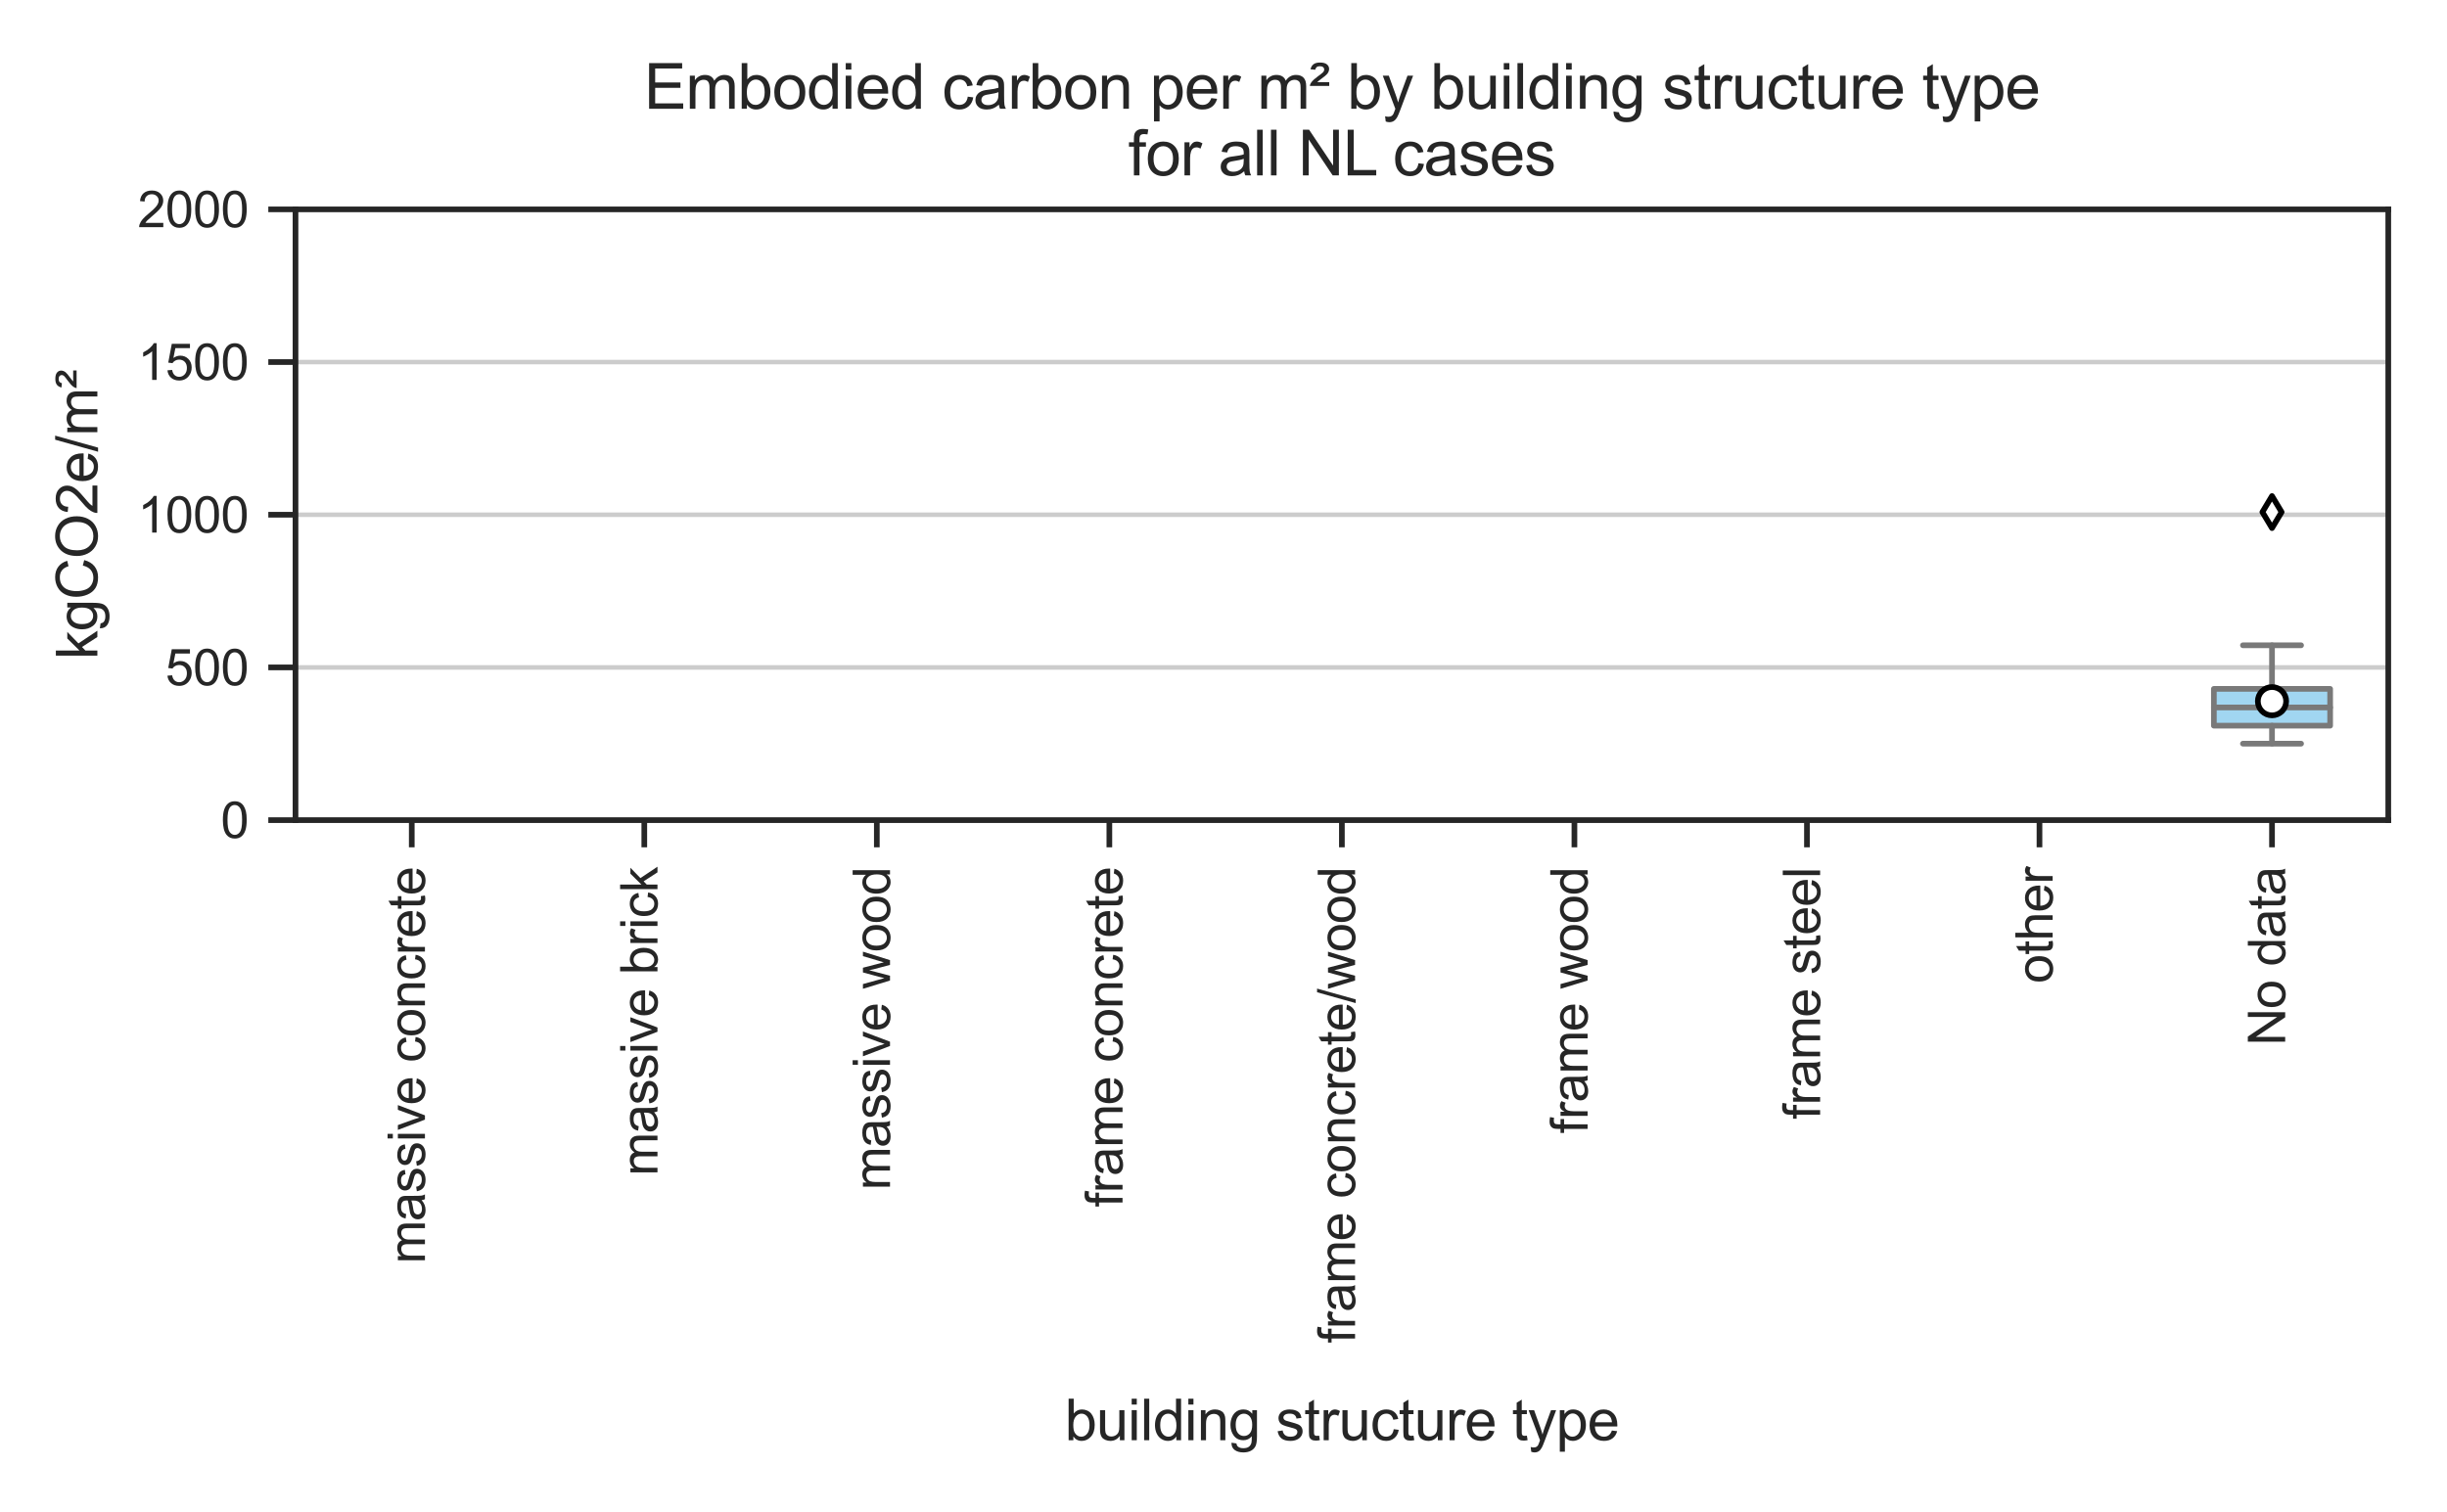<?xml version="1.0" encoding="utf-8" standalone="no"?>
<!DOCTYPE svg PUBLIC "-//W3C//DTD SVG 1.1//EN"
  "http://www.w3.org/Graphics/SVG/1.1/DTD/svg11.dtd">
<svg height="266.976pt" version="1.1" viewBox="0 0 432 266.976" width="432pt" xmlns="http://www.w3.org/2000/svg" xmlns:xlink="http://www.w3.org/1999/xlink">
 <defs>
  <style type="text/css">*{stroke-linecap:butt;stroke-linejoin:round;}</style>
 </defs>
 <g id="figure_1">
  <g id="patch_1">
   <path d="M 0 266.976 
L 432 266.976 
L 432 0 
L 0 0 
z
" style="fill:#ffffff;"/>
  </g>
  <g id="axes_1">
   <g id="patch_2">
    <path d="M 52.168 144.808 
L 421.632 144.808 
L 421.632 36.968 
L 52.168 36.968 
z
" style="fill:#ffffff;"/>
   </g>
   <g id="matplotlib.axis_1">
    <g id="xtick_1">
     <g id="line2d_1">
      <defs>
       <path d="M 0 0 
L 0 4.8 
" id="mb77df32b67" style="stroke:#262626;"/>
      </defs>
      <g>
       <use style="fill:#262626;stroke:#262626;" x="72.694" xlink:href="#mb77df32b67" y="144.808"/>
      </g>
     </g>
     <g id="text_1">
      <!-- massive concrete -->
      <g style="fill:#262626;" transform="translate(75.02 223.131)rotate(-90)scale(0.09 -0.09)">
       <defs>
        <path d="M 422 0 
L 422 3319 
L 925 3319 
L 925 2853 
Q 1081 3097 1340 3245 
Q 1600 3394 1931 3394 
Q 2300 3394 2536 3241 
Q 2772 3088 2869 2813 
Q 3263 3394 3894 3394 
Q 4388 3394 4653 3120 
Q 4919 2847 4919 2278 
L 4919 0 
L 4359 0 
L 4359 2091 
Q 4359 2428 4304 2576 
Q 4250 2725 4106 2815 
Q 3963 2906 3769 2906 
Q 3419 2906 3187 2673 
Q 2956 2441 2956 1928 
L 2956 0 
L 2394 0 
L 2394 2156 
Q 2394 2531 2256 2718 
Q 2119 2906 1806 2906 
Q 1569 2906 1367 2781 
Q 1166 2656 1075 2415 
Q 984 2175 984 1722 
L 984 0 
L 422 0 
z
" id="ArialMT-6d" transform="scale(0.016)"/>
        <path d="M 2588 409 
Q 2275 144 1986 34 
Q 1697 -75 1366 -75 
Q 819 -75 525 192 
Q 231 459 231 875 
Q 231 1119 342 1320 
Q 453 1522 633 1644 
Q 813 1766 1038 1828 
Q 1203 1872 1538 1913 
Q 2219 1994 2541 2106 
Q 2544 2222 2544 2253 
Q 2544 2597 2384 2738 
Q 2169 2928 1744 2928 
Q 1347 2928 1158 2789 
Q 969 2650 878 2297 
L 328 2372 
Q 403 2725 575 2942 
Q 747 3159 1072 3276 
Q 1397 3394 1825 3394 
Q 2250 3394 2515 3294 
Q 2781 3194 2906 3042 
Q 3031 2891 3081 2659 
Q 3109 2516 3109 2141 
L 3109 1391 
Q 3109 606 3145 398 
Q 3181 191 3288 0 
L 2700 0 
Q 2613 175 2588 409 
z
M 2541 1666 
Q 2234 1541 1622 1453 
Q 1275 1403 1131 1340 
Q 988 1278 909 1158 
Q 831 1038 831 891 
Q 831 666 1001 516 
Q 1172 366 1500 366 
Q 1825 366 2078 508 
Q 2331 650 2450 897 
Q 2541 1088 2541 1459 
L 2541 1666 
z
" id="ArialMT-61" transform="scale(0.016)"/>
        <path d="M 197 991 
L 753 1078 
Q 800 744 1014 566 
Q 1228 388 1613 388 
Q 2000 388 2187 545 
Q 2375 703 2375 916 
Q 2375 1106 2209 1216 
Q 2094 1291 1634 1406 
Q 1016 1563 777 1677 
Q 538 1791 414 1992 
Q 291 2194 291 2438 
Q 291 2659 392 2848 
Q 494 3038 669 3163 
Q 800 3259 1026 3326 
Q 1253 3394 1513 3394 
Q 1903 3394 2198 3281 
Q 2494 3169 2634 2976 
Q 2775 2784 2828 2463 
L 2278 2388 
Q 2241 2644 2061 2787 
Q 1881 2931 1553 2931 
Q 1166 2931 1000 2803 
Q 834 2675 834 2503 
Q 834 2394 903 2306 
Q 972 2216 1119 2156 
Q 1203 2125 1616 2013 
Q 2213 1853 2448 1751 
Q 2684 1650 2818 1456 
Q 2953 1263 2953 975 
Q 2953 694 2789 445 
Q 2625 197 2315 61 
Q 2006 -75 1616 -75 
Q 969 -75 630 194 
Q 291 463 197 991 
z
" id="ArialMT-73" transform="scale(0.016)"/>
        <path d="M 425 3934 
L 425 4581 
L 988 4581 
L 988 3934 
L 425 3934 
z
M 425 0 
L 425 3319 
L 988 3319 
L 988 0 
L 425 0 
z
" id="ArialMT-69" transform="scale(0.016)"/>
        <path d="M 1344 0 
L 81 3319 
L 675 3319 
L 1388 1331 
Q 1503 1009 1600 663 
Q 1675 925 1809 1294 
L 2547 3319 
L 3125 3319 
L 1869 0 
L 1344 0 
z
" id="ArialMT-76" transform="scale(0.016)"/>
        <path d="M 2694 1069 
L 3275 997 
Q 3138 488 2766 206 
Q 2394 -75 1816 -75 
Q 1088 -75 661 373 
Q 234 822 234 1631 
Q 234 2469 665 2931 
Q 1097 3394 1784 3394 
Q 2450 3394 2872 2941 
Q 3294 2488 3294 1666 
Q 3294 1616 3291 1516 
L 816 1516 
Q 847 969 1125 678 
Q 1403 388 1819 388 
Q 2128 388 2347 550 
Q 2566 713 2694 1069 
z
M 847 1978 
L 2700 1978 
Q 2663 2397 2488 2606 
Q 2219 2931 1791 2931 
Q 1403 2931 1139 2672 
Q 875 2413 847 1978 
z
" id="ArialMT-65" transform="scale(0.016)"/>
        <path id="ArialMT-20" transform="scale(0.016)"/>
        <path d="M 2588 1216 
L 3141 1144 
Q 3050 572 2676 248 
Q 2303 -75 1759 -75 
Q 1078 -75 664 370 
Q 250 816 250 1647 
Q 250 2184 428 2587 
Q 606 2991 970 3192 
Q 1334 3394 1763 3394 
Q 2303 3394 2647 3120 
Q 2991 2847 3088 2344 
L 2541 2259 
Q 2463 2594 2264 2762 
Q 2066 2931 1784 2931 
Q 1359 2931 1093 2626 
Q 828 2322 828 1663 
Q 828 994 1084 691 
Q 1341 388 1753 388 
Q 2084 388 2306 591 
Q 2528 794 2588 1216 
z
" id="ArialMT-63" transform="scale(0.016)"/>
        <path d="M 213 1659 
Q 213 2581 725 3025 
Q 1153 3394 1769 3394 
Q 2453 3394 2887 2945 
Q 3322 2497 3322 1706 
Q 3322 1066 3130 698 
Q 2938 331 2570 128 
Q 2203 -75 1769 -75 
Q 1072 -75 642 372 
Q 213 819 213 1659 
z
M 791 1659 
Q 791 1022 1069 705 
Q 1347 388 1769 388 
Q 2188 388 2466 706 
Q 2744 1025 2744 1678 
Q 2744 2294 2464 2611 
Q 2184 2928 1769 2928 
Q 1347 2928 1069 2612 
Q 791 2297 791 1659 
z
" id="ArialMT-6f" transform="scale(0.016)"/>
        <path d="M 422 0 
L 422 3319 
L 928 3319 
L 928 2847 
Q 1294 3394 1984 3394 
Q 2284 3394 2536 3286 
Q 2788 3178 2913 3003 
Q 3038 2828 3088 2588 
Q 3119 2431 3119 2041 
L 3119 0 
L 2556 0 
L 2556 2019 
Q 2556 2363 2490 2533 
Q 2425 2703 2258 2804 
Q 2091 2906 1866 2906 
Q 1506 2906 1245 2678 
Q 984 2450 984 1813 
L 984 0 
L 422 0 
z
" id="ArialMT-6e" transform="scale(0.016)"/>
        <path d="M 416 0 
L 416 3319 
L 922 3319 
L 922 2816 
Q 1116 3169 1280 3281 
Q 1444 3394 1641 3394 
Q 1925 3394 2219 3213 
L 2025 2691 
Q 1819 2813 1613 2813 
Q 1428 2813 1281 2702 
Q 1134 2591 1072 2394 
Q 978 2094 978 1738 
L 978 0 
L 416 0 
z
" id="ArialMT-72" transform="scale(0.016)"/>
        <path d="M 1650 503 
L 1731 6 
Q 1494 -44 1306 -44 
Q 1000 -44 831 53 
Q 663 150 594 308 
Q 525 466 525 972 
L 525 2881 
L 113 2881 
L 113 3319 
L 525 3319 
L 525 4141 
L 1084 4478 
L 1084 3319 
L 1650 3319 
L 1650 2881 
L 1084 2881 
L 1084 941 
Q 1084 700 1114 631 
Q 1144 563 1211 522 
Q 1278 481 1403 481 
Q 1497 481 1650 503 
z
" id="ArialMT-74" transform="scale(0.016)"/>
       </defs>
       <use xlink:href="#ArialMT-6d"/>
       <use x="83.301" xlink:href="#ArialMT-61"/>
       <use x="138.916" xlink:href="#ArialMT-73"/>
       <use x="188.916" xlink:href="#ArialMT-73"/>
       <use x="238.916" xlink:href="#ArialMT-69"/>
       <use x="261.133" xlink:href="#ArialMT-76"/>
       <use x="311.133" xlink:href="#ArialMT-65"/>
       <use x="366.748" xlink:href="#ArialMT-20"/>
       <use x="394.531" xlink:href="#ArialMT-63"/>
       <use x="444.531" xlink:href="#ArialMT-6f"/>
       <use x="500.146" xlink:href="#ArialMT-6e"/>
       <use x="555.762" xlink:href="#ArialMT-63"/>
       <use x="605.762" xlink:href="#ArialMT-72"/>
       <use x="639.062" xlink:href="#ArialMT-65"/>
       <use x="694.678" xlink:href="#ArialMT-74"/>
       <use x="722.461" xlink:href="#ArialMT-65"/>
      </g>
     </g>
    </g>
    <g id="xtick_2">
     <g id="line2d_2">
      <g>
       <use style="fill:#262626;stroke:#262626;" x="113.745" xlink:href="#mb77df32b67" y="144.808"/>
      </g>
     </g>
     <g id="text_2">
      <!-- massive brick -->
      <g style="fill:#262626;" transform="translate(116.072 207.616)rotate(-90)scale(0.09 -0.09)">
       <defs>
        <path d="M 941 0 
L 419 0 
L 419 4581 
L 981 4581 
L 981 2947 
Q 1338 3394 1891 3394 
Q 2197 3394 2470 3270 
Q 2744 3147 2920 2923 
Q 3097 2700 3197 2384 
Q 3297 2069 3297 1709 
Q 3297 856 2875 390 
Q 2453 -75 1863 -75 
Q 1275 -75 941 416 
L 941 0 
z
M 934 1684 
Q 934 1088 1097 822 
Q 1363 388 1816 388 
Q 2184 388 2453 708 
Q 2722 1028 2722 1663 
Q 2722 2313 2464 2622 
Q 2206 2931 1841 2931 
Q 1472 2931 1203 2611 
Q 934 2291 934 1684 
z
" id="ArialMT-62" transform="scale(0.016)"/>
        <path d="M 425 0 
L 425 4581 
L 988 4581 
L 988 1969 
L 2319 3319 
L 3047 3319 
L 1778 2088 
L 3175 0 
L 2481 0 
L 1384 1697 
L 988 1316 
L 988 0 
L 425 0 
z
" id="ArialMT-6b" transform="scale(0.016)"/>
       </defs>
       <use xlink:href="#ArialMT-6d"/>
       <use x="83.301" xlink:href="#ArialMT-61"/>
       <use x="138.916" xlink:href="#ArialMT-73"/>
       <use x="188.916" xlink:href="#ArialMT-73"/>
       <use x="238.916" xlink:href="#ArialMT-69"/>
       <use x="261.133" xlink:href="#ArialMT-76"/>
       <use x="311.133" xlink:href="#ArialMT-65"/>
       <use x="366.748" xlink:href="#ArialMT-20"/>
       <use x="394.531" xlink:href="#ArialMT-62"/>
       <use x="450.146" xlink:href="#ArialMT-72"/>
       <use x="483.447" xlink:href="#ArialMT-69"/>
       <use x="505.664" xlink:href="#ArialMT-63"/>
       <use x="555.664" xlink:href="#ArialMT-6b"/>
      </g>
     </g>
    </g>
    <g id="xtick_3">
     <g id="line2d_3">
      <g>
       <use style="fill:#262626;stroke:#262626;" x="154.797" xlink:href="#mb77df32b67" y="144.808"/>
      </g>
     </g>
     <g id="text_3">
      <!-- massive wood -->
      <g style="fill:#262626;" transform="translate(157.124 210.129)rotate(-90)scale(0.09 -0.09)">
       <defs>
        <path d="M 1034 0 
L 19 3319 
L 600 3319 
L 1128 1403 
L 1325 691 
Q 1338 744 1497 1375 
L 2025 3319 
L 2603 3319 
L 3100 1394 
L 3266 759 
L 3456 1400 
L 4025 3319 
L 4572 3319 
L 3534 0 
L 2950 0 
L 2422 1988 
L 2294 2553 
L 1622 0 
L 1034 0 
z
" id="ArialMT-77" transform="scale(0.016)"/>
        <path d="M 2575 0 
L 2575 419 
Q 2259 -75 1647 -75 
Q 1250 -75 917 144 
Q 584 363 401 755 
Q 219 1147 219 1656 
Q 219 2153 384 2558 
Q 550 2963 881 3178 
Q 1213 3394 1622 3394 
Q 1922 3394 2156 3267 
Q 2391 3141 2538 2938 
L 2538 4581 
L 3097 4581 
L 3097 0 
L 2575 0 
z
M 797 1656 
Q 797 1019 1065 703 
Q 1334 388 1700 388 
Q 2069 388 2326 689 
Q 2584 991 2584 1609 
Q 2584 2291 2321 2609 
Q 2059 2928 1675 2928 
Q 1300 2928 1048 2622 
Q 797 2316 797 1656 
z
" id="ArialMT-64" transform="scale(0.016)"/>
       </defs>
       <use xlink:href="#ArialMT-6d"/>
       <use x="83.301" xlink:href="#ArialMT-61"/>
       <use x="138.916" xlink:href="#ArialMT-73"/>
       <use x="188.916" xlink:href="#ArialMT-73"/>
       <use x="238.916" xlink:href="#ArialMT-69"/>
       <use x="261.133" xlink:href="#ArialMT-76"/>
       <use x="311.133" xlink:href="#ArialMT-65"/>
       <use x="366.748" xlink:href="#ArialMT-20"/>
       <use x="394.531" xlink:href="#ArialMT-77"/>
       <use x="466.748" xlink:href="#ArialMT-6f"/>
       <use x="522.363" xlink:href="#ArialMT-6f"/>
       <use x="577.979" xlink:href="#ArialMT-64"/>
      </g>
     </g>
    </g>
    <g id="xtick_4">
     <g id="line2d_4">
      <g>
       <use style="fill:#262626;stroke:#262626;" x="195.848" xlink:href="#mb77df32b67" y="144.808"/>
      </g>
     </g>
     <g id="text_4">
      <!-- frame concrete -->
      <g style="fill:#262626;" transform="translate(198.175 213.128)rotate(-90)scale(0.09 -0.09)">
       <defs>
        <path d="M 556 0 
L 556 2881 
L 59 2881 
L 59 3319 
L 556 3319 
L 556 3672 
Q 556 4006 616 4169 
Q 697 4388 901 4523 
Q 1106 4659 1475 4659 
Q 1713 4659 2000 4603 
L 1916 4113 
Q 1741 4144 1584 4144 
Q 1328 4144 1222 4034 
Q 1116 3925 1116 3625 
L 1116 3319 
L 1763 3319 
L 1763 2881 
L 1116 2881 
L 1116 0 
L 556 0 
z
" id="ArialMT-66" transform="scale(0.016)"/>
       </defs>
       <use xlink:href="#ArialMT-66"/>
       <use x="27.783" xlink:href="#ArialMT-72"/>
       <use x="61.084" xlink:href="#ArialMT-61"/>
       <use x="116.699" xlink:href="#ArialMT-6d"/>
       <use x="200" xlink:href="#ArialMT-65"/>
       <use x="255.615" xlink:href="#ArialMT-20"/>
       <use x="283.398" xlink:href="#ArialMT-63"/>
       <use x="333.398" xlink:href="#ArialMT-6f"/>
       <use x="389.014" xlink:href="#ArialMT-6e"/>
       <use x="444.629" xlink:href="#ArialMT-63"/>
       <use x="494.629" xlink:href="#ArialMT-72"/>
       <use x="527.93" xlink:href="#ArialMT-65"/>
       <use x="583.545" xlink:href="#ArialMT-74"/>
       <use x="611.328" xlink:href="#ArialMT-65"/>
      </g>
     </g>
    </g>
    <g id="xtick_5">
     <g id="line2d_5">
      <g>
       <use style="fill:#262626;stroke:#262626;" x="236.9" xlink:href="#mb77df32b67" y="144.808"/>
      </g>
     </g>
     <g id="text_5">
      <!-- frame concrete/wood -->
      <g style="fill:#262626;" transform="translate(239.227 237.143)rotate(-90)scale(0.09 -0.09)">
       <defs>
        <path d="M 0 -78 
L 1328 4659 
L 1778 4659 
L 453 -78 
L 0 -78 
z
" id="ArialMT-2f" transform="scale(0.016)"/>
       </defs>
       <use xlink:href="#ArialMT-66"/>
       <use x="27.783" xlink:href="#ArialMT-72"/>
       <use x="61.084" xlink:href="#ArialMT-61"/>
       <use x="116.699" xlink:href="#ArialMT-6d"/>
       <use x="200" xlink:href="#ArialMT-65"/>
       <use x="255.615" xlink:href="#ArialMT-20"/>
       <use x="283.398" xlink:href="#ArialMT-63"/>
       <use x="333.398" xlink:href="#ArialMT-6f"/>
       <use x="389.014" xlink:href="#ArialMT-6e"/>
       <use x="444.629" xlink:href="#ArialMT-63"/>
       <use x="494.629" xlink:href="#ArialMT-72"/>
       <use x="527.93" xlink:href="#ArialMT-65"/>
       <use x="583.545" xlink:href="#ArialMT-74"/>
       <use x="611.328" xlink:href="#ArialMT-65"/>
       <use x="666.943" xlink:href="#ArialMT-2f"/>
       <use x="694.727" xlink:href="#ArialMT-77"/>
       <use x="766.943" xlink:href="#ArialMT-6f"/>
       <use x="822.559" xlink:href="#ArialMT-6f"/>
       <use x="878.174" xlink:href="#ArialMT-64"/>
      </g>
     </g>
    </g>
    <g id="xtick_6">
     <g id="line2d_6">
      <g>
       <use style="fill:#262626;stroke:#262626;" x="277.952" xlink:href="#mb77df32b67" y="144.808"/>
      </g>
     </g>
     <g id="text_6">
      <!-- frame wood -->
      <g style="fill:#262626;" transform="translate(280.278 200.126)rotate(-90)scale(0.09 -0.09)">
       <use xlink:href="#ArialMT-66"/>
       <use x="27.783" xlink:href="#ArialMT-72"/>
       <use x="61.084" xlink:href="#ArialMT-61"/>
       <use x="116.699" xlink:href="#ArialMT-6d"/>
       <use x="200" xlink:href="#ArialMT-65"/>
       <use x="255.615" xlink:href="#ArialMT-20"/>
       <use x="283.398" xlink:href="#ArialMT-77"/>
       <use x="355.615" xlink:href="#ArialMT-6f"/>
       <use x="411.23" xlink:href="#ArialMT-6f"/>
       <use x="466.846" xlink:href="#ArialMT-64"/>
      </g>
     </g>
    </g>
    <g id="xtick_7">
     <g id="line2d_7">
      <g>
       <use style="fill:#262626;stroke:#262626;" x="319.003" xlink:href="#mb77df32b67" y="144.808"/>
      </g>
     </g>
     <g id="text_7">
      <!-- frame steel -->
      <g style="fill:#262626;" transform="translate(321.33 197.621)rotate(-90)scale(0.09 -0.09)">
       <defs>
        <path d="M 409 0 
L 409 4581 
L 972 4581 
L 972 0 
L 409 0 
z
" id="ArialMT-6c" transform="scale(0.016)"/>
       </defs>
       <use xlink:href="#ArialMT-66"/>
       <use x="27.783" xlink:href="#ArialMT-72"/>
       <use x="61.084" xlink:href="#ArialMT-61"/>
       <use x="116.699" xlink:href="#ArialMT-6d"/>
       <use x="200" xlink:href="#ArialMT-65"/>
       <use x="255.615" xlink:href="#ArialMT-20"/>
       <use x="283.398" xlink:href="#ArialMT-73"/>
       <use x="333.398" xlink:href="#ArialMT-74"/>
       <use x="361.182" xlink:href="#ArialMT-65"/>
       <use x="416.797" xlink:href="#ArialMT-65"/>
       <use x="472.412" xlink:href="#ArialMT-6c"/>
      </g>
     </g>
    </g>
    <g id="xtick_8">
     <g id="line2d_8">
      <g>
       <use style="fill:#262626;stroke:#262626;" x="360.055" xlink:href="#mb77df32b67" y="144.808"/>
      </g>
     </g>
     <g id="text_8">
      <!-- other -->
      <g style="fill:#262626;" transform="translate(362.381 173.62)rotate(-90)scale(0.09 -0.09)">
       <defs>
        <path d="M 422 0 
L 422 4581 
L 984 4581 
L 984 2938 
Q 1378 3394 1978 3394 
Q 2347 3394 2619 3248 
Q 2891 3103 3008 2847 
Q 3125 2591 3125 2103 
L 3125 0 
L 2563 0 
L 2563 2103 
Q 2563 2525 2380 2717 
Q 2197 2909 1863 2909 
Q 1613 2909 1392 2779 
Q 1172 2650 1078 2428 
Q 984 2206 984 1816 
L 984 0 
L 422 0 
z
" id="ArialMT-68" transform="scale(0.016)"/>
       </defs>
       <use xlink:href="#ArialMT-6f"/>
       <use x="55.615" xlink:href="#ArialMT-74"/>
       <use x="83.398" xlink:href="#ArialMT-68"/>
       <use x="139.014" xlink:href="#ArialMT-65"/>
       <use x="194.629" xlink:href="#ArialMT-72"/>
      </g>
     </g>
    </g>
    <g id="xtick_9">
     <g id="line2d_9">
      <g>
       <use style="fill:#262626;stroke:#262626;" x="401.106" xlink:href="#mb77df32b67" y="144.808"/>
      </g>
     </g>
     <g id="text_9">
      <!-- No data -->
      <g style="fill:#262626;" transform="translate(403.433 184.628)rotate(-90)scale(0.09 -0.09)">
       <defs>
        <path d="M 488 0 
L 488 4581 
L 1109 4581 
L 3516 984 
L 3516 4581 
L 4097 4581 
L 4097 0 
L 3475 0 
L 1069 3600 
L 1069 0 
L 488 0 
z
" id="ArialMT-4e" transform="scale(0.016)"/>
       </defs>
       <use xlink:href="#ArialMT-4e"/>
       <use x="72.217" xlink:href="#ArialMT-6f"/>
       <use x="127.832" xlink:href="#ArialMT-20"/>
       <use x="155.615" xlink:href="#ArialMT-64"/>
       <use x="211.23" xlink:href="#ArialMT-61"/>
       <use x="266.846" xlink:href="#ArialMT-74"/>
       <use x="294.629" xlink:href="#ArialMT-61"/>
      </g>
     </g>
    </g>
    <g id="text_10">
     <!-- building structure type -->
     <g style="fill:#262626;" transform="translate(187.988 254.3)scale(0.1 -0.1)">
      <defs>
       <path d="M 2597 0 
L 2597 488 
Q 2209 -75 1544 -75 
Q 1250 -75 995 37 
Q 741 150 617 320 
Q 494 491 444 738 
Q 409 903 409 1263 
L 409 3319 
L 972 3319 
L 972 1478 
Q 972 1038 1006 884 
Q 1059 663 1231 536 
Q 1403 409 1656 409 
Q 1909 409 2131 539 
Q 2353 669 2445 892 
Q 2538 1116 2538 1541 
L 2538 3319 
L 3100 3319 
L 3100 0 
L 2597 0 
z
" id="ArialMT-75" transform="scale(0.016)"/>
       <path d="M 319 -275 
L 866 -356 
Q 900 -609 1056 -725 
Q 1266 -881 1628 -881 
Q 2019 -881 2231 -725 
Q 2444 -569 2519 -288 
Q 2563 -116 2559 434 
Q 2191 0 1641 0 
Q 956 0 581 494 
Q 206 988 206 1678 
Q 206 2153 378 2554 
Q 550 2956 876 3175 
Q 1203 3394 1644 3394 
Q 2231 3394 2613 2919 
L 2613 3319 
L 3131 3319 
L 3131 450 
Q 3131 -325 2973 -648 
Q 2816 -972 2473 -1159 
Q 2131 -1347 1631 -1347 
Q 1038 -1347 672 -1080 
Q 306 -813 319 -275 
z
M 784 1719 
Q 784 1066 1043 766 
Q 1303 466 1694 466 
Q 2081 466 2343 764 
Q 2606 1063 2606 1700 
Q 2606 2309 2336 2618 
Q 2066 2928 1684 2928 
Q 1309 2928 1046 2623 
Q 784 2319 784 1719 
z
" id="ArialMT-67" transform="scale(0.016)"/>
       <path d="M 397 -1278 
L 334 -750 
Q 519 -800 656 -800 
Q 844 -800 956 -737 
Q 1069 -675 1141 -563 
Q 1194 -478 1313 -144 
Q 1328 -97 1363 -6 
L 103 3319 
L 709 3319 
L 1400 1397 
Q 1534 1031 1641 628 
Q 1738 1016 1872 1384 
L 2581 3319 
L 3144 3319 
L 1881 -56 
Q 1678 -603 1566 -809 
Q 1416 -1088 1222 -1217 
Q 1028 -1347 759 -1347 
Q 597 -1347 397 -1278 
z
" id="ArialMT-79" transform="scale(0.016)"/>
       <path d="M 422 -1272 
L 422 3319 
L 934 3319 
L 934 2888 
Q 1116 3141 1344 3267 
Q 1572 3394 1897 3394 
Q 2322 3394 2647 3175 
Q 2972 2956 3137 2557 
Q 3303 2159 3303 1684 
Q 3303 1175 3120 767 
Q 2938 359 2589 142 
Q 2241 -75 1856 -75 
Q 1575 -75 1351 44 
Q 1128 163 984 344 
L 984 -1272 
L 422 -1272 
z
M 931 1641 
Q 931 1000 1190 694 
Q 1450 388 1819 388 
Q 2194 388 2461 705 
Q 2728 1022 2728 1688 
Q 2728 2322 2467 2637 
Q 2206 2953 1844 2953 
Q 1484 2953 1207 2617 
Q 931 2281 931 1641 
z
" id="ArialMT-70" transform="scale(0.016)"/>
      </defs>
      <use xlink:href="#ArialMT-62"/>
      <use x="55.615" xlink:href="#ArialMT-75"/>
      <use x="111.23" xlink:href="#ArialMT-69"/>
      <use x="133.447" xlink:href="#ArialMT-6c"/>
      <use x="155.664" xlink:href="#ArialMT-64"/>
      <use x="211.279" xlink:href="#ArialMT-69"/>
      <use x="233.496" xlink:href="#ArialMT-6e"/>
      <use x="289.111" xlink:href="#ArialMT-67"/>
      <use x="344.727" xlink:href="#ArialMT-20"/>
      <use x="372.51" xlink:href="#ArialMT-73"/>
      <use x="422.51" xlink:href="#ArialMT-74"/>
      <use x="450.293" xlink:href="#ArialMT-72"/>
      <use x="483.594" xlink:href="#ArialMT-75"/>
      <use x="539.209" xlink:href="#ArialMT-63"/>
      <use x="589.209" xlink:href="#ArialMT-74"/>
      <use x="616.992" xlink:href="#ArialMT-75"/>
      <use x="672.607" xlink:href="#ArialMT-72"/>
      <use x="705.908" xlink:href="#ArialMT-65"/>
      <use x="761.523" xlink:href="#ArialMT-20"/>
      <use x="789.307" xlink:href="#ArialMT-74"/>
      <use x="817.09" xlink:href="#ArialMT-79"/>
      <use x="867.09" xlink:href="#ArialMT-70"/>
      <use x="922.705" xlink:href="#ArialMT-65"/>
     </g>
    </g>
   </g>
   <g id="matplotlib.axis_2">
    <g id="ytick_1">
     <g id="line2d_10">
      <path clip-path="url(#p5cf8451f74)" d="M 52.168 144.808 
L 421.632 144.808 
" style="fill:none;stroke:#cccccc;stroke-linecap:round;stroke-width:0.8;"/>
     </g>
     <g id="line2d_11">
      <defs>
       <path d="M 0 0 
L -4.8 0 
" id="m3a10d7c3b9" style="stroke:#262626;"/>
      </defs>
      <g>
       <use style="fill:#262626;stroke:#262626;" x="52.168" xlink:href="#m3a10d7c3b9" y="144.808"/>
      </g>
     </g>
     <g id="text_11">
      <!-- 0 -->
      <g style="fill:#262626;" transform="translate(38.974 147.957)scale(0.088 -0.088)">
       <defs>
        <path d="M 266 2259 
Q 266 3072 433 3567 
Q 600 4063 929 4331 
Q 1259 4600 1759 4600 
Q 2128 4600 2406 4451 
Q 2684 4303 2865 4023 
Q 3047 3744 3150 3342 
Q 3253 2941 3253 2259 
Q 3253 1453 3087 958 
Q 2922 463 2592 192 
Q 2263 -78 1759 -78 
Q 1097 -78 719 397 
Q 266 969 266 2259 
z
M 844 2259 
Q 844 1131 1108 757 
Q 1372 384 1759 384 
Q 2147 384 2411 759 
Q 2675 1134 2675 2259 
Q 2675 3391 2411 3762 
Q 2147 4134 1753 4134 
Q 1366 4134 1134 3806 
Q 844 3388 844 2259 
z
" id="ArialMT-30" transform="scale(0.016)"/>
       </defs>
       <use xlink:href="#ArialMT-30"/>
      </g>
     </g>
    </g>
    <g id="ytick_2">
     <g id="line2d_12">
      <path clip-path="url(#p5cf8451f74)" d="M 52.168 117.848 
L 421.632 117.848 
" style="fill:none;stroke:#cccccc;stroke-linecap:round;stroke-width:0.8;"/>
     </g>
     <g id="line2d_13">
      <g>
       <use style="fill:#262626;stroke:#262626;" x="52.168" xlink:href="#m3a10d7c3b9" y="117.848"/>
      </g>
     </g>
     <g id="text_12">
      <!-- 500 -->
      <g style="fill:#262626;" transform="translate(29.187 120.997)scale(0.088 -0.088)">
       <defs>
        <path d="M 266 1200 
L 856 1250 
Q 922 819 1161 601 
Q 1400 384 1738 384 
Q 2144 384 2425 690 
Q 2706 997 2706 1503 
Q 2706 1984 2436 2262 
Q 2166 2541 1728 2541 
Q 1456 2541 1237 2417 
Q 1019 2294 894 2097 
L 366 2166 
L 809 4519 
L 3088 4519 
L 3088 3981 
L 1259 3981 
L 1013 2750 
Q 1425 3038 1878 3038 
Q 2478 3038 2890 2622 
Q 3303 2206 3303 1553 
Q 3303 931 2941 478 
Q 2500 -78 1738 -78 
Q 1113 -78 717 272 
Q 322 622 266 1200 
z
" id="ArialMT-35" transform="scale(0.016)"/>
       </defs>
       <use xlink:href="#ArialMT-35"/>
       <use x="55.615" xlink:href="#ArialMT-30"/>
       <use x="111.23" xlink:href="#ArialMT-30"/>
      </g>
     </g>
    </g>
    <g id="ytick_3">
     <g id="line2d_14">
      <path clip-path="url(#p5cf8451f74)" d="M 52.168 90.888 
L 421.632 90.888 
" style="fill:none;stroke:#cccccc;stroke-linecap:round;stroke-width:0.8;"/>
     </g>
     <g id="line2d_15">
      <g>
       <use style="fill:#262626;stroke:#262626;" x="52.168" xlink:href="#m3a10d7c3b9" y="90.888"/>
      </g>
     </g>
     <g id="text_13">
      <!-- 1000 -->
      <g style="fill:#262626;" transform="translate(24.294 94.037)scale(0.088 -0.088)">
       <defs>
        <path d="M 2384 0 
L 1822 0 
L 1822 3584 
Q 1619 3391 1289 3197 
Q 959 3003 697 2906 
L 697 3450 
Q 1169 3672 1522 3987 
Q 1875 4303 2022 4600 
L 2384 4600 
L 2384 0 
z
" id="ArialMT-31" transform="scale(0.016)"/>
       </defs>
       <use xlink:href="#ArialMT-31"/>
       <use x="55.615" xlink:href="#ArialMT-30"/>
       <use x="111.23" xlink:href="#ArialMT-30"/>
       <use x="166.846" xlink:href="#ArialMT-30"/>
      </g>
     </g>
    </g>
    <g id="ytick_4">
     <g id="line2d_16">
      <path clip-path="url(#p5cf8451f74)" d="M 52.168 63.928 
L 421.632 63.928 
" style="fill:none;stroke:#cccccc;stroke-linecap:round;stroke-width:0.8;"/>
     </g>
     <g id="line2d_17">
      <g>
       <use style="fill:#262626;stroke:#262626;" x="52.168" xlink:href="#m3a10d7c3b9" y="63.928"/>
      </g>
     </g>
     <g id="text_14">
      <!-- 1500 -->
      <g style="fill:#262626;" transform="translate(24.294 67.077)scale(0.088 -0.088)">
       <use xlink:href="#ArialMT-31"/>
       <use x="55.615" xlink:href="#ArialMT-35"/>
       <use x="111.23" xlink:href="#ArialMT-30"/>
       <use x="166.846" xlink:href="#ArialMT-30"/>
      </g>
     </g>
    </g>
    <g id="ytick_5">
     <g id="line2d_18">
      <path clip-path="url(#p5cf8451f74)" d="M 52.168 36.968 
L 421.632 36.968 
" style="fill:none;stroke:#cccccc;stroke-linecap:round;stroke-width:0.8;"/>
     </g>
     <g id="line2d_19">
      <g>
       <use style="fill:#262626;stroke:#262626;" x="52.168" xlink:href="#m3a10d7c3b9" y="36.968"/>
      </g>
     </g>
     <g id="text_15">
      <!-- 2000 -->
      <g style="fill:#262626;" transform="translate(24.294 40.117)scale(0.088 -0.088)">
       <defs>
        <path d="M 3222 541 
L 3222 0 
L 194 0 
Q 188 203 259 391 
Q 375 700 629 1000 
Q 884 1300 1366 1694 
Q 2113 2306 2375 2664 
Q 2638 3022 2638 3341 
Q 2638 3675 2398 3904 
Q 2159 4134 1775 4134 
Q 1369 4134 1125 3890 
Q 881 3647 878 3216 
L 300 3275 
Q 359 3922 746 4261 
Q 1134 4600 1788 4600 
Q 2447 4600 2831 4234 
Q 3216 3869 3216 3328 
Q 3216 3053 3103 2787 
Q 2991 2522 2730 2228 
Q 2469 1934 1863 1422 
Q 1356 997 1212 845 
Q 1069 694 975 541 
L 3222 541 
z
" id="ArialMT-32" transform="scale(0.016)"/>
       </defs>
       <use xlink:href="#ArialMT-32"/>
       <use x="55.615" xlink:href="#ArialMT-30"/>
       <use x="111.23" xlink:href="#ArialMT-30"/>
       <use x="166.846" xlink:href="#ArialMT-30"/>
      </g>
     </g>
    </g>
    <g id="text_16">
     <!-- kgCO2e/m² -->
     <g style="fill:#262626;" transform="translate(17.189 116.448)rotate(-90)scale(0.1 -0.1)">
      <defs>
       <path d="M 3763 1606 
L 4369 1453 
Q 4178 706 3683 314 
Q 3188 -78 2472 -78 
Q 1731 -78 1267 223 
Q 803 525 561 1097 
Q 319 1669 319 2325 
Q 319 3041 592 3573 
Q 866 4106 1370 4382 
Q 1875 4659 2481 4659 
Q 3169 4659 3637 4309 
Q 4106 3959 4291 3325 
L 3694 3184 
Q 3534 3684 3231 3912 
Q 2928 4141 2469 4141 
Q 1941 4141 1586 3887 
Q 1231 3634 1087 3207 
Q 944 2781 944 2328 
Q 944 1744 1114 1308 
Q 1284 872 1643 656 
Q 2003 441 2422 441 
Q 2931 441 3284 734 
Q 3638 1028 3763 1606 
z
" id="ArialMT-43" transform="scale(0.016)"/>
       <path d="M 309 2231 
Q 309 3372 921 4017 
Q 1534 4663 2503 4663 
Q 3138 4663 3647 4359 
Q 4156 4056 4423 3514 
Q 4691 2972 4691 2284 
Q 4691 1588 4409 1038 
Q 4128 488 3612 205 
Q 3097 -78 2500 -78 
Q 1853 -78 1343 234 
Q 834 547 571 1087 
Q 309 1628 309 2231 
z
M 934 2222 
Q 934 1394 1379 917 
Q 1825 441 2497 441 
Q 3181 441 3623 922 
Q 4066 1403 4066 2288 
Q 4066 2847 3877 3264 
Q 3688 3681 3323 3911 
Q 2959 4141 2506 4141 
Q 1863 4141 1398 3698 
Q 934 3256 934 2222 
z
" id="ArialMT-4f" transform="scale(0.016)"/>
       <path d="M 78 2291 
Q 97 2469 225 2647 
Q 422 2916 872 3242 
Q 1322 3569 1406 3663 
Q 1522 3791 1522 3925 
Q 1522 4075 1412 4172 
Q 1303 4269 1091 4269 
Q 884 4269 782 4195 
Q 681 4122 616 3913 
L 144 3963 
Q 234 4309 457 4473 
Q 681 4638 1100 4638 
Q 1572 4638 1792 4453 
Q 2013 4269 2013 4003 
Q 2013 3741 1828 3506 
Q 1688 3331 1188 2972 
Q 928 2781 819 2669 
L 2025 2669 
L 2025 2291 
L 78 2291 
z
" id="ArialMT-b2" transform="scale(0.016)"/>
      </defs>
      <use xlink:href="#ArialMT-6b"/>
      <use x="50" xlink:href="#ArialMT-67"/>
      <use x="105.615" xlink:href="#ArialMT-43"/>
      <use x="177.832" xlink:href="#ArialMT-4f"/>
      <use x="255.615" xlink:href="#ArialMT-32"/>
      <use x="311.23" xlink:href="#ArialMT-65"/>
      <use x="366.846" xlink:href="#ArialMT-2f"/>
      <use x="394.629" xlink:href="#ArialMT-6d"/>
      <use x="477.93" xlink:href="#ArialMT-b2"/>
     </g>
    </g>
   </g>
   <g id="patch_3">
    <path clip-path="url(#p5cf8451f74)" d="M 390.843 128.134 
L 411.369 128.134 
L 411.369 121.637 
L 390.843 121.637 
L 390.843 128.134 
z
" style="fill:#a1d6f1;stroke:#797979;stroke-linejoin:miter;"/>
   </g>
   <g id="line2d_20">
    <path clip-path="url(#p5cf8451f74)" d="M 401.106 128.134 
L 401.106 131.309 
" style="fill:none;stroke:#797979;stroke-linecap:round;"/>
   </g>
   <g id="line2d_21">
    <path clip-path="url(#p5cf8451f74)" d="M 401.106 121.637 
L 401.106 113.94 
" style="fill:none;stroke:#797979;stroke-linecap:round;"/>
   </g>
   <g id="line2d_22">
    <path clip-path="url(#p5cf8451f74)" d="M 395.975 131.309 
L 406.238 131.309 
" style="fill:none;stroke:#797979;stroke-linecap:round;"/>
   </g>
   <g id="line2d_23">
    <path clip-path="url(#p5cf8451f74)" d="M 395.975 113.94 
L 406.238 113.94 
" style="fill:none;stroke:#797979;stroke-linecap:round;"/>
   </g>
   <g id="line2d_24">
    <defs>
     <path d="M 0 2.828 
L 1.697 0 
L 0 -2.828 
L -1.697 0 
z
" id="me573e2b8e4" style="stroke:#000000;stroke-linejoin:miter;"/>
    </defs>
    <g clip-path="url(#p5cf8451f74)">
     <use style="fill:#ffffff;stroke:#000000;stroke-linejoin:miter;" x="401.106" xlink:href="#me573e2b8e4" y="90.417"/>
    </g>
   </g>
   <g id="line2d_25">
    <path clip-path="url(#p5cf8451f74)" d="M 390.843 124.916 
L 411.369 124.916 
" style="fill:none;stroke:#797979;stroke-linecap:round;"/>
   </g>
   <g id="line2d_26">
    <defs>
     <path d="M 0 2.5 
C 0.663 2.5 1.299 2.237 1.768 1.768 
C 2.237 1.299 2.5 0.663 2.5 0 
C 2.5 -0.663 2.237 -1.299 1.768 -1.768 
C 1.299 -2.237 0.663 -2.5 0 -2.5 
C -0.663 -2.5 -1.299 -2.237 -1.768 -1.768 
C -2.237 -1.299 -2.5 -0.663 -2.5 0 
C -2.5 0.663 -2.237 1.299 -1.768 1.768 
C -1.299 2.237 -0.663 2.5 0 2.5 
z
" id="m5104408a93" style="stroke:#000000;"/>
    </defs>
    <g clip-path="url(#p5cf8451f74)">
     <use style="fill:#ffffff;stroke:#000000;" x="401.106" xlink:href="#m5104408a93" y="123.812"/>
    </g>
   </g>
   <g id="patch_4">
    <path d="M 52.168 144.808 
L 52.168 36.968 
" style="fill:none;stroke:#262626;stroke-linecap:square;stroke-linejoin:miter;"/>
   </g>
   <g id="patch_5">
    <path d="M 421.632 144.808 
L 421.632 36.968 
" style="fill:none;stroke:#262626;stroke-linecap:square;stroke-linejoin:miter;"/>
   </g>
   <g id="patch_6">
    <path d="M 52.168 144.808 
L 421.632 144.808 
" style="fill:none;stroke:#262626;stroke-linecap:square;stroke-linejoin:miter;"/>
   </g>
   <g id="patch_7">
    <path d="M 52.168 36.968 
L 421.632 36.968 
" style="fill:none;stroke:#262626;stroke-linecap:square;stroke-linejoin:miter;"/>
   </g>
   <g id="text_17">
    <!-- Embodied carbon per m² by building structure type -->
    <g style="fill:#262626;" transform="translate(113.707 19.205)scale(0.11 -0.11)">
     <defs>
      <path d="M 506 0 
L 506 4581 
L 3819 4581 
L 3819 4041 
L 1113 4041 
L 1113 2638 
L 3647 2638 
L 3647 2100 
L 1113 2100 
L 1113 541 
L 3925 541 
L 3925 0 
L 506 0 
z
" id="ArialMT-45" transform="scale(0.016)"/>
     </defs>
     <use xlink:href="#ArialMT-45"/>
     <use x="66.699" xlink:href="#ArialMT-6d"/>
     <use x="150" xlink:href="#ArialMT-62"/>
     <use x="205.615" xlink:href="#ArialMT-6f"/>
     <use x="261.23" xlink:href="#ArialMT-64"/>
     <use x="316.846" xlink:href="#ArialMT-69"/>
     <use x="339.062" xlink:href="#ArialMT-65"/>
     <use x="394.678" xlink:href="#ArialMT-64"/>
     <use x="450.293" xlink:href="#ArialMT-20"/>
     <use x="478.076" xlink:href="#ArialMT-63"/>
     <use x="528.076" xlink:href="#ArialMT-61"/>
     <use x="583.691" xlink:href="#ArialMT-72"/>
     <use x="616.992" xlink:href="#ArialMT-62"/>
     <use x="672.607" xlink:href="#ArialMT-6f"/>
     <use x="728.223" xlink:href="#ArialMT-6e"/>
     <use x="783.838" xlink:href="#ArialMT-20"/>
     <use x="811.621" xlink:href="#ArialMT-70"/>
     <use x="867.236" xlink:href="#ArialMT-65"/>
     <use x="922.852" xlink:href="#ArialMT-72"/>
     <use x="956.152" xlink:href="#ArialMT-20"/>
     <use x="983.936" xlink:href="#ArialMT-6d"/>
     <use x="1067.236" xlink:href="#ArialMT-b2"/>
     <use x="1100.537" xlink:href="#ArialMT-20"/>
     <use x="1128.32" xlink:href="#ArialMT-62"/>
     <use x="1183.936" xlink:href="#ArialMT-79"/>
     <use x="1233.936" xlink:href="#ArialMT-20"/>
     <use x="1261.719" xlink:href="#ArialMT-62"/>
     <use x="1317.334" xlink:href="#ArialMT-75"/>
     <use x="1372.949" xlink:href="#ArialMT-69"/>
     <use x="1395.166" xlink:href="#ArialMT-6c"/>
     <use x="1417.383" xlink:href="#ArialMT-64"/>
     <use x="1472.998" xlink:href="#ArialMT-69"/>
     <use x="1495.215" xlink:href="#ArialMT-6e"/>
     <use x="1550.83" xlink:href="#ArialMT-67"/>
     <use x="1606.445" xlink:href="#ArialMT-20"/>
     <use x="1634.229" xlink:href="#ArialMT-73"/>
     <use x="1684.229" xlink:href="#ArialMT-74"/>
     <use x="1712.012" xlink:href="#ArialMT-72"/>
     <use x="1745.312" xlink:href="#ArialMT-75"/>
     <use x="1800.928" xlink:href="#ArialMT-63"/>
     <use x="1850.928" xlink:href="#ArialMT-74"/>
     <use x="1878.711" xlink:href="#ArialMT-75"/>
     <use x="1934.326" xlink:href="#ArialMT-72"/>
     <use x="1967.627" xlink:href="#ArialMT-65"/>
     <use x="2023.242" xlink:href="#ArialMT-20"/>
     <use x="2051.025" xlink:href="#ArialMT-74"/>
     <use x="2078.809" xlink:href="#ArialMT-79"/>
     <use x="2128.809" xlink:href="#ArialMT-70"/>
     <use x="2184.424" xlink:href="#ArialMT-65"/>
    </g>
    <!-- for all NL cases -->
    <g style="fill:#262626;" transform="translate(199.204 30.968)scale(0.11 -0.11)">
     <defs>
      <path d="M 469 0 
L 469 4581 
L 1075 4581 
L 1075 541 
L 3331 541 
L 3331 0 
L 469 0 
z
" id="ArialMT-4c" transform="scale(0.016)"/>
     </defs>
     <use xlink:href="#ArialMT-66"/>
     <use x="27.783" xlink:href="#ArialMT-6f"/>
     <use x="83.398" xlink:href="#ArialMT-72"/>
     <use x="116.699" xlink:href="#ArialMT-20"/>
     <use x="144.482" xlink:href="#ArialMT-61"/>
     <use x="200.098" xlink:href="#ArialMT-6c"/>
     <use x="222.314" xlink:href="#ArialMT-6c"/>
     <use x="244.531" xlink:href="#ArialMT-20"/>
     <use x="272.314" xlink:href="#ArialMT-4e"/>
     <use x="344.531" xlink:href="#ArialMT-4c"/>
     <use x="396.396" xlink:href="#ArialMT-20"/>
     <use x="424.18" xlink:href="#ArialMT-63"/>
     <use x="474.18" xlink:href="#ArialMT-61"/>
     <use x="529.795" xlink:href="#ArialMT-73"/>
     <use x="579.795" xlink:href="#ArialMT-65"/>
     <use x="635.41" xlink:href="#ArialMT-73"/>
    </g>
   </g>
  </g>
 </g>
 <defs>
  <clipPath id="p5cf8451f74">
   <rect height="107.84" width="369.464" x="52.168" y="36.968"/>
  </clipPath>
 </defs>
</svg>
